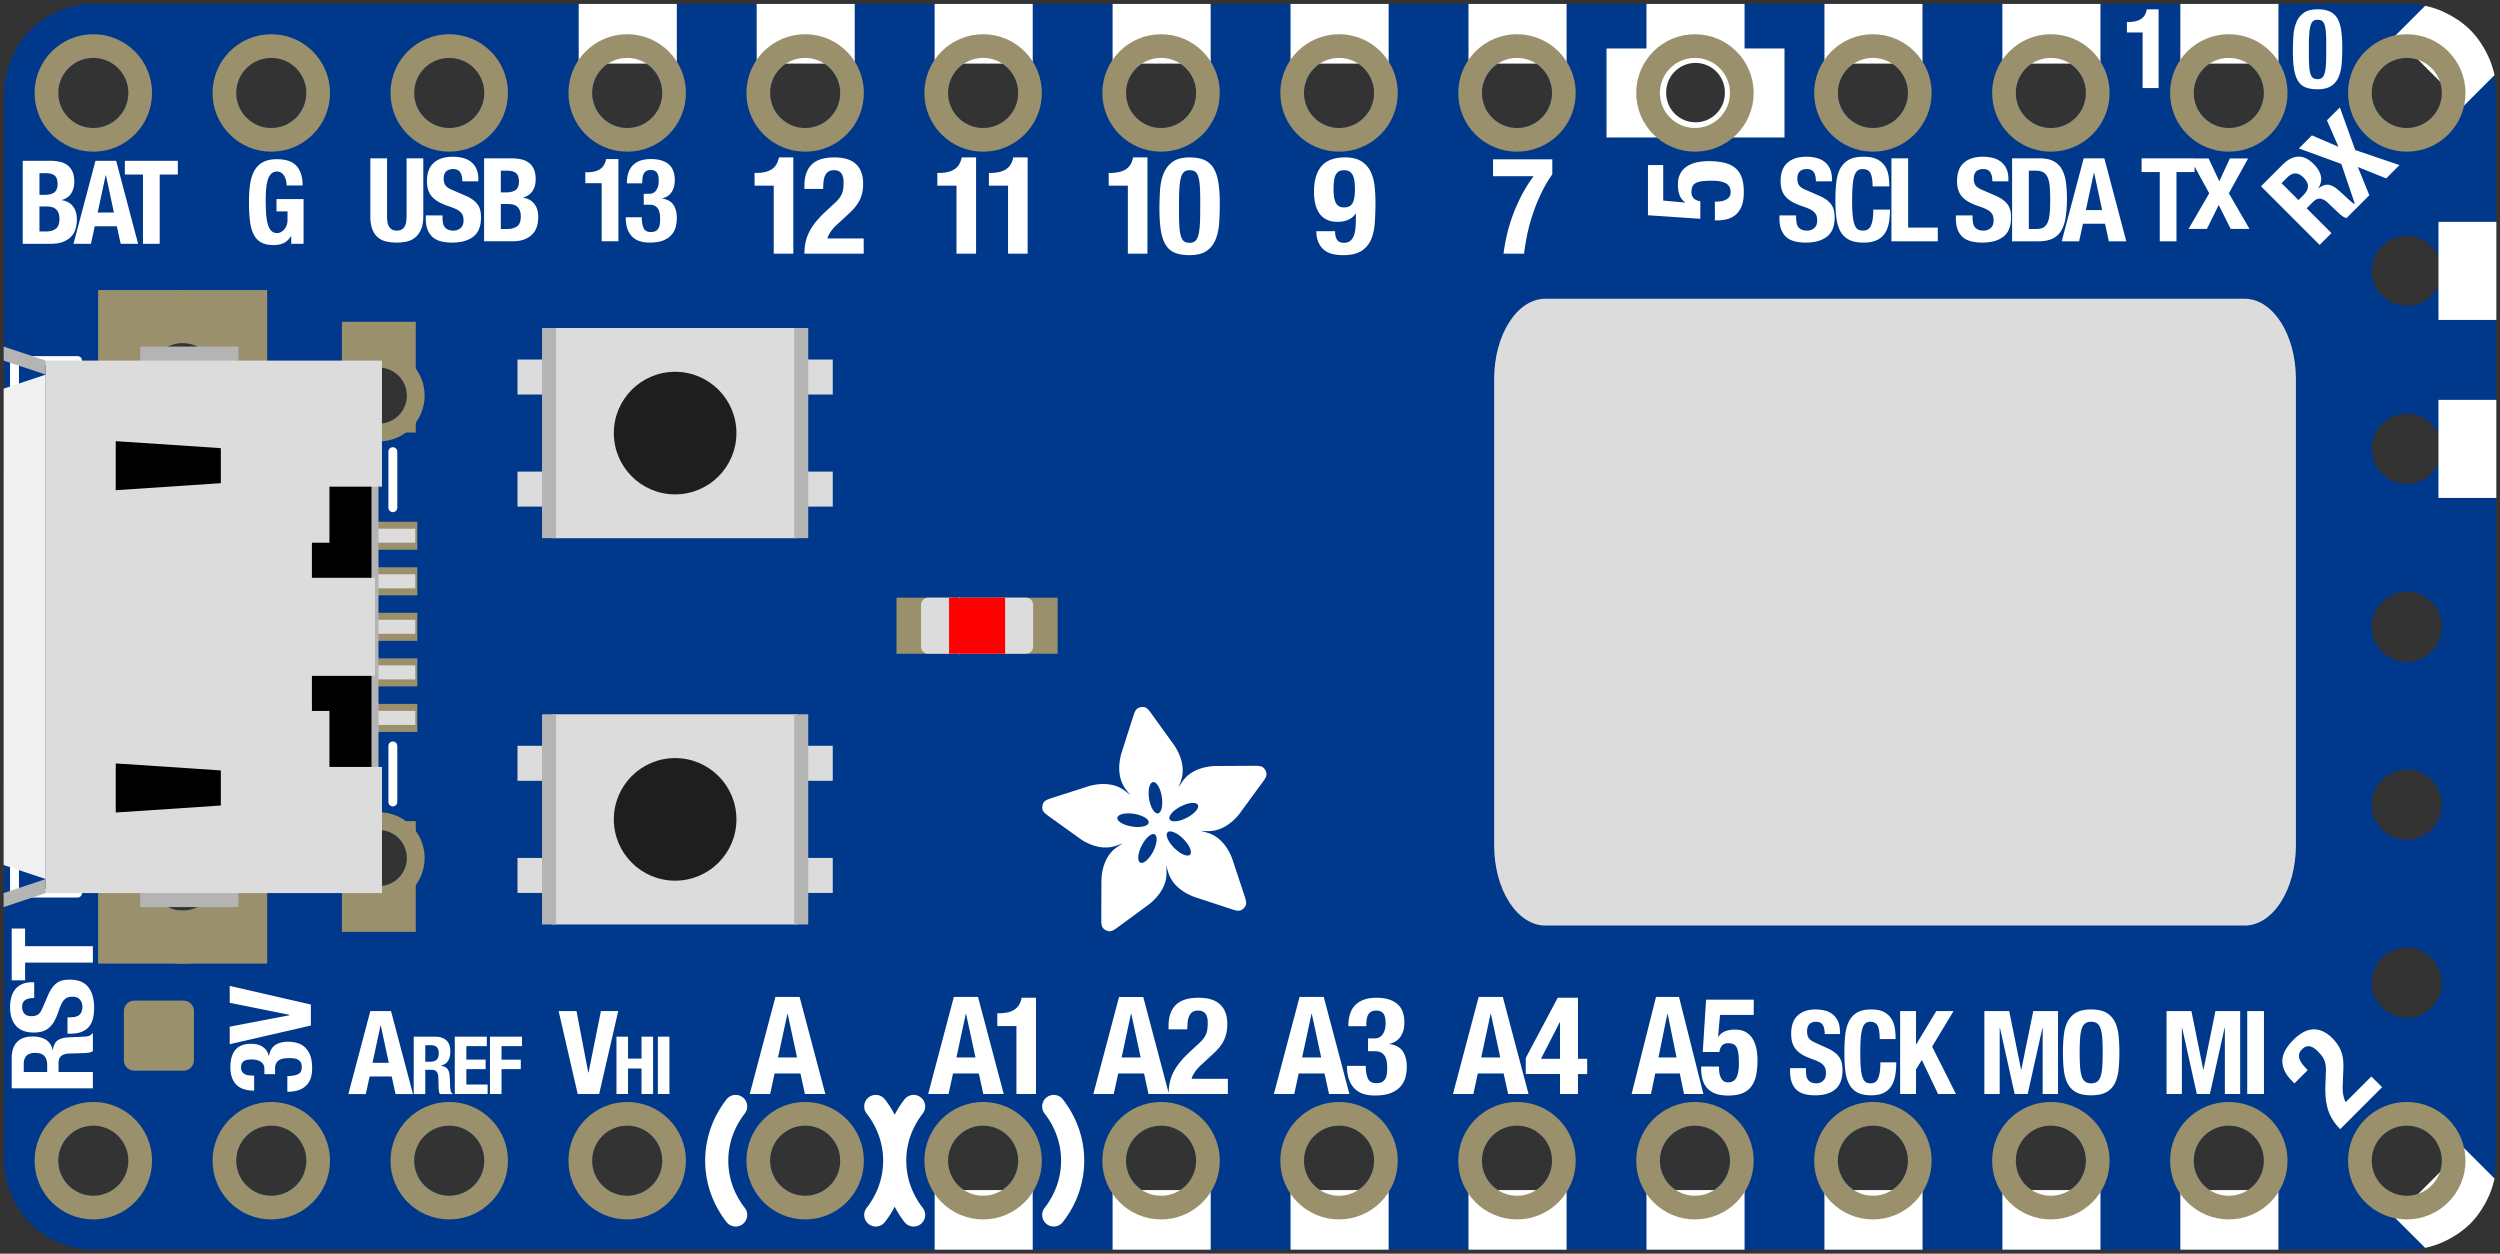 <svg viewBox="0 0 343 172" xmlns="http://www.w3.org/2000/svg" xmlns:serif="http://www.serif.com/" fill-rule="evenodd" clip-rule="evenodd" stroke-linecap="round"><rect x="0" y="0" width="343" height="172" fill="#333333" stroke="none"/><path d="M.596 110.416l4.883-4.883V64.026L.596 59.143v-46.39C.596 6.056 6.107.545 12.804.545h317.407c6.697 0 12.208 5.511 12.208 12.208v146.495c0 6.697-5.511 12.208-12.208 12.208H12.804c-6.697 0-12.208-5.511-12.208-12.208v-48.832m39.363-43.16a3.38 3.38 0 0 0 3.365 3.364 3.38 3.38 0 0 0 3.364-3.364 3.38 3.38 0 0 0-3.364-3.365 3.381 3.381 0 0 0-3.365 3.365zm0 37.489a3.38 3.38 0 0 0 3.365 3.364 3.38 3.38 0 0 0 3.364-3.364 3.38 3.38 0 0 0-3.364-3.364 3.38 3.38 0 0 0-3.365 3.364zm285.446 30.083v.008c0 2.636 2.169 4.806 4.806 4.806s4.806-2.17 4.806-4.806v-.008c0-2.636-2.169-4.806-4.806-4.806s-4.806 2.17-4.806 4.806zm0-24.415v.007c0 2.637 2.169 4.806 4.806 4.806s4.806-2.169 4.806-4.806v-.007c0-2.637-2.169-4.807-4.806-4.807s-4.806 2.17-4.806 4.807zm0-24.416v.007c0 2.637 2.169 4.806 4.806 4.806s4.806-2.169 4.806-4.806v-.007c0-2.637-2.169-4.807-4.806-4.807s-4.806 2.17-4.806 4.807zm0-24.416v.007c0 2.637 2.169 4.806 4.806 4.806s4.806-2.169 4.806-4.806v-.007c0-2.637-2.169-4.807-4.806-4.807s-4.806 2.17-4.806 4.807zm0-24.416v.007c0 2.637 2.169 4.806 4.806 4.806s4.806-2.169 4.806-4.806v-.007c0-2.637-2.169-4.806-4.806-4.806s-4.806 2.169-4.806 4.806zM7.998 12.753c0 2.636 2.169 4.806 4.806 4.806s4.806-2.17 4.806-4.806c0-2.637-2.169-4.807-4.806-4.807s-4.806 2.17-4.806 4.807zm24.415 0c0 2.636 2.17 4.806 4.807 4.806 2.636 0 4.806-2.17 4.806-4.806 0-2.637-2.17-4.807-4.806-4.807-2.637 0-4.807 2.17-4.807 4.807zm24.416 0c0 2.636 2.17 4.806 4.807 4.806 2.636 0 4.806-2.17 4.806-4.806 0-2.637-2.17-4.807-4.806-4.807-2.637 0-4.807 2.17-4.807 4.807zm24.416-.002v.004c0 2.636 2.17 4.806 4.806 4.806 2.637 0 4.807-2.17 4.807-4.806v-.004c0-2.637-2.17-4.807-4.807-4.807-2.636 0-4.806 2.17-4.806 4.807zm24.416-.002v.007c0 2.637 2.17 4.807 4.806 4.807 2.637 0 4.807-2.17 4.807-4.807v-.007c0-2.637-2.17-4.806-4.807-4.806-2.636 0-4.806 2.169-4.806 4.806zm24.416 0v.007c0 2.637 2.17 4.807 4.806 4.807 2.637 0 4.807-2.17 4.807-4.807v-.007c0-2.637-2.17-4.806-4.807-4.806-2.636 0-4.806 2.169-4.806 4.806zm24.416.004c0 2.636 2.169 4.806 4.806 4.806s4.806-2.17 4.806-4.806c0-2.637-2.169-4.807-4.806-4.807s-4.806 2.17-4.806 4.807zm24.416 0c0 2.636 2.169 4.806 4.806 4.806s4.806-2.17 4.806-4.806c0-2.637-2.169-4.807-4.806-4.807s-4.806 2.17-4.806 4.807zm24.416-.004v.007c0 2.637 2.169 4.807 4.806 4.807s4.806-2.17 4.806-4.807v-.007c0-2.637-2.169-4.806-4.806-4.806s-4.806 2.169-4.806 4.806zm24.416 0v.007c0 2.637 2.169 4.807 4.806 4.807 2.636 0 4.806-2.17 4.806-4.807v-.007c0-2.637-2.17-4.806-4.806-4.806-2.637 0-4.806 2.169-4.806 4.806zm24.416.004c0 2.636 2.17 4.806 4.806 4.806 2.637 0 4.807-2.17 4.807-4.806 0-2.637-2.17-4.807-4.807-4.807-2.636 0-4.806 2.17-4.806 4.807zm24.416-.004v.007c0 2.637 2.17 4.807 4.806 4.807 2.637 0 4.807-2.17 4.807-4.807v-.007c0-2.637-2.17-4.806-4.807-4.806-2.636 0-4.806 2.169-4.806 4.806zm24.416 0v.007c0 2.637 2.17 4.807 4.806 4.807 2.637 0 4.806-2.17 4.806-4.807v-.007c0-2.637-2.169-4.806-4.806-4.806-2.636 0-4.806 2.169-4.806 4.806zm24.416 0v.007c0 2.637 2.169 4.807 4.806 4.807s4.806-2.17 4.806-4.807v-.007c0-2.637-2.169-4.806-4.806-4.806s-4.806 2.169-4.806 4.806zm0 146.495v.008c0 2.636 2.169 4.806 4.806 4.806s4.806-2.17 4.806-4.806v-.008c0-2.636-2.169-4.806-4.806-4.806s-4.806 2.17-4.806 4.806zm-24.416 0v.008c0 2.636 2.17 4.806 4.806 4.806 2.637 0 4.806-2.17 4.806-4.806v-.008c0-2.636-2.169-4.806-4.806-4.806-2.636 0-4.806 2.17-4.806 4.806zm-24.416 0v.008c0 2.636 2.17 4.806 4.806 4.806 2.637 0 4.807-2.17 4.807-4.806v-.008c0-2.636-2.17-4.806-4.807-4.806-2.636 0-4.806 2.17-4.806 4.806zm-24.416.004c0 2.637 2.17 4.806 4.806 4.806 2.637 0 4.807-2.169 4.807-4.806s-2.17-4.806-4.807-4.806c-2.636 0-4.806 2.169-4.806 4.806zm-24.416-.004v.008c0 2.636 2.169 4.806 4.806 4.806 2.636 0 4.806-2.17 4.806-4.806v-.008c0-2.636-2.17-4.806-4.806-4.806-2.637 0-4.806 2.17-4.806 4.806zm-24.416 0v.008c0 2.636 2.169 4.806 4.806 4.806s4.806-2.17 4.806-4.806v-.008c0-2.636-2.169-4.806-4.806-4.806s-4.806 2.17-4.806 4.806zm-24.416.004c0 2.637 2.169 4.806 4.806 4.806s4.806-2.169 4.806-4.806-2.169-4.806-4.806-4.806-4.806 2.169-4.806 4.806zm-24.416 0c0 2.637 2.169 4.806 4.806 4.806s4.806-2.169 4.806-4.806-2.169-4.806-4.806-4.806-4.806 2.169-4.806 4.806zm-24.416-.004v.008c0 2.636 2.17 4.806 4.806 4.806 2.637 0 4.807-2.17 4.807-4.806v-.008c0-2.636-2.17-4.806-4.807-4.806-2.636 0-4.806 2.17-4.806 4.806zm-24.416 0v.008c0 2.636 2.17 4.806 4.806 4.806 2.637 0 4.807-2.17 4.807-4.806v-.008c0-2.636-2.17-4.806-4.807-4.806-2.636 0-4.806 2.17-4.806 4.806zm-24.416.002v.004c0 2.637 2.17 4.806 4.806 4.806 2.637 0 4.807-2.169 4.807-4.806v-.004c0-2.637-2.17-4.806-4.807-4.806-2.636 0-4.806 2.169-4.806 4.806zm-24.416.002c0 2.637 2.17 4.806 4.807 4.806 2.636 0 4.806-2.169 4.806-4.806s-2.17-4.806-4.806-4.806c-2.637 0-4.807 2.169-4.807 4.806zm-24.416 0c0 2.637 2.17 4.806 4.807 4.806 2.636 0 4.806-2.169 4.806-4.806s-2.17-4.806-4.806-4.806c-2.637 0-4.807 2.169-4.807 4.806zm-24.415 0c0 2.637 2.169 4.806 4.806 4.806s4.806-2.169 4.806-4.806-2.169-4.806-4.806-4.806-4.806 2.169-4.806 4.806zM48.13 54.278v.002a3.864 3.864 0 0 0 3.845 3.845 3.864 3.864 0 0 0 3.845-3.845v-.002a3.864 3.864 0 0 0-3.845-3.845 3.864 3.864 0 0 0-3.845 3.845zm0 63.443v.002a3.864 3.864 0 0 0 3.845 3.845 3.864 3.864 0 0 0 3.845-3.845v-.002a3.863 3.863 0 0 0-3.845-3.845 3.863 3.863 0 0 0-3.845 3.845zM20.734 51.394v.003c0 2.373 1.953 4.325 4.326 4.325 2.373 0 4.326-1.952 4.326-4.325v-.003c0-2.373-1.953-4.326-4.326-4.326-2.373 0-4.326 1.953-4.326 4.326zm0 69.21v.003c0 2.373 1.953 4.326 4.326 4.326 2.373 0 4.326-1.953 4.326-4.326v-.003c0-2.373-1.953-4.326-4.326-4.326-2.373 0-4.326 1.953-4.326 4.326z" fill="#00388b" fill-rule="nonzero"/><path d="M135.396 85.848l-3.052 2.441v-4.883l3.052 2.442M132.59 83.6v4.493V83.6" fill="none" stroke="#fff" stroke-width="1.458"/><path fill="#fff" d="M136.619 82.184v7.325h-1.221v-7.325z"/><g fill="none" stroke="#fff" stroke-width=".36"><path d="M53.898 61.968v7.69M53.898 102.342v7.691M10.641 49.471h-8.65M1.99 49.471v73.058M1.99 122.53h8.651" stroke-width="1.221"/></g><path d="M232.626 16.78a4.026 4.026 0 0 1-4.025-4.028 4.026 4.026 0 1 1 8.05 0c0 2.225-1.8 4.029-4.025 4.029m12.208-10.133h-5.48V.544h-13.456v6.104h-5.484v12.208h24.42V6.648zM252.464 31.673c.271.52.661.92 1.173 1.197.509.275 1.194.414 2.055.414.756 0 1.367-.119 1.841-.353a2.628 2.628 0 0 0 1.1-.973c.26-.414.437-.895.535-1.448.095-.553.142-1.14.142-1.753h-2.295c0 .614-.038 1.112-.109 1.489-.078.376-.176.668-.305.878a.957.957 0 0 1-.454.414 1.555 1.555 0 0 1-.567.101 1.31 1.31 0 0 1-.644-.149c-.187-.102-.34-.298-.461-.59-.122-.292-.214-.705-.272-1.234-.06-.533-.091-1.228-.091-2.09 0-.806.024-1.488.068-2.047.044-.56.115-1.011.22-1.354.109-.345.254-.596.438-.752.19-.153.423-.228.712-.228.519 0 .878.187 1.078.567.193.373.292.98.292 1.807h2.295c0-.413-.03-.858-.088-1.332a3.624 3.624 0 0 0-.437-1.323c-.234-.41-.59-.746-1.062-1.01-.47-.265-1.119-.4-1.936-.4-.861 0-1.546.145-2.055.437a2.949 2.949 0 0 0-1.173 1.22c-.268.523-.444 1.147-.522 1.872-.085.73-.123 1.523-.123 2.384 0 .872.038 1.669.123 2.391.078.722.254 1.343.522 1.865M177.063 8.724h13.459V.544h-13.46v8.18zM250.314 8.724h13.452V.544h-13.452v8.18zM247.757 33.283c1.244 0 2.214-.275 2.91-.821.695-.546 1.044-1.42 1.044-2.621 0-.353-.034-.672-.095-.957a2.286 2.286 0 0 0-.342-.79 3.011 3.011 0 0 0-.662-.671 5.416 5.416 0 0 0-1.071-.594l-1.767-.766c-.488-.2-.807-.424-.956-.661-.15-.241-.224-.533-.224-.885 0-.17.02-.336.057-.495.038-.16.106-.299.204-.421.105-.122.24-.22.407-.295.17-.075.386-.112.64-.112.445 0 .767.146.954.438.193.291.288.708.288 1.25h2.2v-.318c0-.542-.087-1.007-.264-1.394a2.517 2.517 0 0 0-.732-.956 2.94 2.94 0 0 0-1.113-.542 5.609 5.609 0 0 0-1.41-.167c-1.099 0-1.96.275-2.584.828-.628.553-.943 1.394-.943 2.52 0 .464.061.878.176 1.234.116.356.302.668.55.94.25.27.56.508.936.708.37.203.81.39 1.319.56.386.125.705.254.966.372.261.122.468.258.628.407.159.15.274.319.346.502.067.187.101.407.101.661 0 .479-.142.835-.42 1.062-.285.227-.6.342-.95.342-.298 0-.546-.044-.742-.129a1.186 1.186 0 0 1-.472-.349 1.309 1.309 0 0 1-.237-.55 3.703 3.703 0 0 1-.065-.725v-.336h-2.292v.465c0 1.051.278 1.858.838 2.421.556.563 1.482.845 2.777.845M152.114 23.723v1.754h2.628v9.325h2.686V21.597h-1.977c-.135.746-.461 1.285-.976 1.625-.52.335-1.225.501-2.12.501h-.24zM214.938.544h-13.46v8.18h13.46V.543zM166.104.544h-13.456v8.18h13.456V.543zM265.862 31.226h-4.063v-9.499h-2.295v11.381h6.358v-1.882zM238.031 29.549c.367-.275.662-.668.889-1.184.22-.515.332-1.19.332-2.024 0-.845-.108-1.54-.325-2.09-.22-.545-.543-.98-.967-1.295-.43-.318-.946-.539-1.543-.66a9.724 9.724 0 0 0-1.994-.187c-.525 0-1.034.047-1.54.149a4.104 4.104 0 0 0-1.35.512c-.4.24-.721.573-.959.987-.244.42-.366.942-.366 1.577 0 .573.078 1.058.234 1.454.156.4.407.723.753.97v.037l-3.001-.278v-4.87H226.1v6.885l7.183.485v-2.408c-.373-.047-.668-.176-.885-.383-.217-.204-.33-.499-.33-.885 0-.299.048-.546.133-.746.088-.2.24-.356.448-.475.213-.119.501-.204.858-.251.359-.05.813-.075 1.363-.075.854 0 1.502.12 1.93.363.43.241.64.645.64 1.204 0 .285-.068.516-.21.688a1.4 1.4 0 0 1-.543.4 2.38 2.38 0 0 1-.698.18c-.251.024-.485.038-.709.038v2.573h.353a5.81 5.81 0 0 0 1.204-.139c.427-.095.83-.278 1.193-.552M162.06 32.518c-.113-.306-.19-.72-.235-1.252a25.53 25.53 0 0 1-.064-2.041V27.79c0-.847.02-1.556.064-2.126.044-.573.119-1.03.224-1.37.105-.342.25-.586.437-.729.19-.142.431-.214.73-.214.284 0 .522.055.708.167.187.112.336.322.448.627.112.305.19.719.234 1.248.044.529.064 1.21.064 2.041v1.438c0 .845-.02 1.553-.064 2.126s-.119 1.028-.224 1.37c-.109.343-.254.584-.437.726-.19.146-.431.217-.73.217-.284 0-.522-.058-.708-.166-.187-.115-.336-.322-.448-.627m3.459 1.93c.556-.374.966-.886 1.241-1.537.275-.655.441-1.404.505-2.248.061-.845.092-1.73.092-2.649 0-1.17-.064-2.16-.197-2.977-.129-.81-.352-1.475-.671-1.984a2.796 2.796 0 0 0-1.268-1.112c-.53-.227-1.197-.343-2.005-.343-.983 0-1.75.194-2.302.587a3.55 3.55 0 0 0-1.241 1.567c-.275.65-.441 1.404-.506 2.248a36.745 36.745 0 0 0-.091 2.648c0 1.17.064 2.16.197 2.974.128.814.352 1.475.671 1.988.315.508.743.871 1.275 1.081.536.21 1.2.316 1.997.316.98 0 1.75-.187 2.303-.56M207.523 29.618c-.329.909-.594 1.8-.79 2.676-.2.875-.35 1.712-.448 2.51h2.815c.112-.933.274-1.883.481-2.846.214-.963.482-1.913.807-2.845.32-.933.699-1.838 1.126-2.723.43-.882.916-1.71 1.462-2.479v-2.052h-8.129v2.313h5.558a20.31 20.31 0 0 0-1.682 2.703 25.17 25.17 0 0 0-1.2 2.743M296.161 12.081V1.277h-1.617c-.112.61-.376 1.055-.8 1.33-.42.274-1 .41-1.733.41h-.197v1.435h2.153v7.63h2.194zM302.784 31.411l1.625-3.279 1.644 3.28h2.584l-2.838-4.89 2.645-4.785h-2.503l-1.451 3.13-1.468-3.13h-1.926v-.01h-7.268v1.882h2.49v9.498h2.295v-9.498h2.483v-.763l2.01 3.675-2.838 4.89h2.516zM153.886 145.083l1.285-5.988h.041l1.285 5.988h-2.61zm14.575 2.927h-4.981c.064-.248.206-.543.43-.885.224-.343.533-.695.933-1.055l1.492-1.38c.373-.336.692-.661.95-.977.26-.318.474-.647.634-.98.162-.335.281-.688.356-1.054.074-.366.112-.763.112-1.187 0-1.153-.326-2.042-.97-2.665-.648-.621-1.642-.933-2.984-.933-1.418 0-2.456.332-3.117.99-.658.658-.987 1.604-.987 2.835v.502h2.574c0-.346.017-.678.044-.99.034-.305.102-.583.207-.817.105-.238.254-.424.448-.56.193-.139.458-.203.793-.203.868 0 1.306.546 1.306 1.637 0 .34-.017.635-.048.9-.03.26-.098.501-.196.721a3.038 3.038 0 0 1-.417.675c-.184.224-.421.465-.72.73l-1.081 1.003c-.485.448-.912.892-1.279 1.336-.366.441-.671.892-.915 1.35a6.15 6.15 0 0 0-.54 1.455 7.41 7.41 0 0 0-.162 1.512l-3.49-13.185h-3.32l-3.526 13.314h2.797l.614-2.818h3.544l.617 2.818h10.882v-2.089zM211.42 145.269l2.574-5.015h.038v5.015h-2.611zm5.074 4.832v-2.743h1.268v-2.089h-1.268v-8.376h-2.778l-4.384 8.264v2.2h4.7v2.744h2.462zM338.069 157.514l-9.516 9.518 4.185 4.178c.034-.007.071-.024.112-.03a12.548 12.548 0 0 0 1.953-.604c.207-.085.404-.18.604-.275.471-.217.919-.46 1.356-.735.18-.112.366-.224.536-.346a12.284 12.284 0 0 0 1.624-1.336c.495-.499.933-1.048 1.336-1.625.126-.173.234-.352.346-.536.272-.434.52-.888.736-1.356.092-.2.19-.4.271-.604.251-.63.465-1.281.61-1.956.008-.041.021-.075.028-.112l-4.181-4.181zM142.141 150.1v-13.208h-1.977c-.139.75-.464 1.289-.98 1.625-.515.339-1.22.501-2.116.501h-.24v1.757h2.627v9.326h2.686zM316.023 26.777l-.675.675-2.32-2.32.767-.766c.75-.753 1.496-.756 2.242-.01.437.434.637.85.614 1.244-.024.393-.238.787-.628 1.177m13.188-4.127l-6.073-2.062-2.106-5.85-1.774 1.77 1.577 3.629-3.639-1.563-1.793 1.79 5.826 2.126 1.858 5.47c-.068-.03-.126.004-.2-.047a15.114 15.114 0 0 1-1.048-.912c-.227-.21-.427-.4-.617-.57-.18-.166-.356-.319-.523-.454-.495-.407-.932-.618-1.325-.635-.394-.013-.821.153-1.286.499l-.02-.024c.356-.556.478-1.112.353-1.675-.126-.556-.458-1.109-1-1.648-.696-.699-1.405-1.031-2.124-1-.718.037-1.414.39-2.088 1.064l-3.002 3.001 8.048 8.047 1.624-1.624-3.405-3.405.868-.868c.34-.339.668-.485.994-.447.319.037.648.203.98.505l1.587 1.499c.166.15.332.288.505.41.166.126.35.204.543.234l1.346-1.343.417-.417 1.36-1.363-1.58-3.876 3.893 1.567 1.824-1.828zM5.414 31.758v-3.429h.99c.255 0 .489.027.702.082.21.05.394.145.55.278.152.132.274.308.366.525.088.217.135.492.135.821 0 .661-.173 1.112-.512 1.356-.339.245-.786.367-1.34.367h-.891zm0-8h.83c.574 0 .994.109 1.259.332.264.224.397.607.397 1.15 0 .54-.146.926-.438 1.153-.291.23-.756.346-1.394.346h-.654v-2.98zm3.259 9.417c.45-.18.82-.424 1.102-.726.281-.301.478-.654.597-1.058a4.65 4.65 0 0 0 .176-1.275c0-.766-.19-1.376-.56-1.834-.372-.458-.874-.726-1.515-.814v-.03c.576-.16 1.007-.458 1.292-.903.288-.437.43-.966.43-1.583 0-.543-.078-1-.237-1.37a2.197 2.197 0 0 0-.671-.892 2.616 2.616 0 0 0-1.028-.478 5.402 5.402 0 0 0-1.299-.146H3.118v11.38h3.873c.671 0 1.23-.088 1.682-.27M287.28 23.704h.034l1.099 5.117h-2.232l1.1-5.117zm-1.495 6.996h3.025l.525 2.407h2.394l-3.014-11.38h-2.835l-3.015 11.38h2.39l.53-2.407zM312.602.544h-13.46v8.18h13.46V.543zM334.557 68.314h7.939V54.858h-7.939zM316.78 6.344c0-.692.02-1.272.054-1.74.034-.468.098-.84.183-1.122.088-.278.207-.478.36-.597.152-.115.349-.173.596-.173.23 0 .427.044.577.136.152.095.278.264.366.512.091.25.156.59.193 1.024.034.43.05.987.05 1.672v1.173c0 .692-.016 1.272-.05 1.74-.037.468-.098.84-.183 1.119-.088.281-.21.481-.363.597a.953.953 0 0 1-.59.176c-.237 0-.427-.047-.58-.136-.156-.095-.275-.264-.37-.512-.091-.25-.155-.59-.19-1.024-.033-.434-.054-.99-.054-1.672V6.344zm-.441 5.646c.437.173.98.258 1.634.258.8 0 1.428-.153 1.882-.458a2.727 2.727 0 0 0 1.014-1.258c.224-.532.36-1.146.414-1.838.05-.692.078-1.414.078-2.167 0-.956-.054-1.767-.163-2.435-.109-.664-.288-1.207-.55-1.624a2.28 2.28 0 0 0-1.037-.909c-.434-.186-.98-.281-1.638-.281-.807 0-1.434.16-1.885.478a2.94 2.94 0 0 0-1.018 1.285 5.93 5.93 0 0 0-.41 1.838 27.82 27.82 0 0 0-.075 2.167c0 .956.051 1.767.156 2.435.109.664.292 1.207.553 1.624.258.417.604.712 1.045.885M268.348 29.552v.465c0 1.05.278 1.858.837 2.42.556.564 1.486.845 2.778.845 1.248 0 2.217-.271 2.913-.82.695-.546 1.04-1.421 1.04-2.622 0-.352-.03-.671-.094-.956a2.28 2.28 0 0 0-.34-.79 3.02 3.02 0 0 0-.664-.668 5.376 5.376 0 0 0-1.068-.597l-1.77-.766c-.485-.2-.808-.424-.957-.662-.149-.237-.22-.532-.22-.885 0-.17.017-.332.054-.495a1 1 0 0 1 .614-.715 1.59 1.59 0 0 1 .637-.112c.445 0 .767.146.957.437.19.292.288.709.288 1.252h2.197v-.32c0-.542-.084-1.006-.26-1.393a2.525 2.525 0 0 0-.737-.956 2.915 2.915 0 0 0-1.112-.543 5.609 5.609 0 0 0-1.41-.166c-1.096 0-1.957.275-2.585.827-.624.553-.939 1.394-.939 2.52 0 .465.058.878.176 1.234.116.356.299.668.55.94.247.271.56.508.932.708.373.204.81.39 1.323.56.383.129.705.254.963.373.261.122.471.258.63.407.157.15.275.319.343.502.071.186.102.407.102.661 0 .478-.143.834-.42 1.062a1.46 1.46 0 0 1-.95.342c-.299 0-.543-.04-.743-.129-.193-.085-.349-.2-.468-.35a1.27 1.27 0 0 1-.24-.549 3.97 3.97 0 0 1-.062-.725v-.336h-2.295zM274.726 8.724h13.456V.544h-13.456v8.18zM278.355 31.418v-8h.973c.434 0 .787.082 1.045.245.26.166.454.41.59.736.132.322.22.729.264 1.217.037.488.061 1.058.061 1.706 0 .776-.024 1.424-.071 1.943-.048.522-.143.943-.285 1.261-.146.32-.339.546-.583.685-.244.136-.57.207-.973.207h-1.021zm3.221 1.34a2.78 2.78 0 0 0 1.197-1.069c.295-.478.506-1.088.628-1.824.118-.74.183-1.607.183-2.608 0-.837-.048-1.597-.143-2.278-.094-.682-.281-1.262-.549-1.747a2.786 2.786 0 0 0-1.143-1.116c-.488-.257-1.129-.39-1.926-.39h-3.764v11.381h3.622c.763 0 1.397-.119 1.895-.35M204.51 139.096h.04l1.285 5.988h-2.611l1.285-5.988zm-1.754 8.186h3.544l.617 2.818h2.798l-3.527-13.317h-3.317l-3.526 13.317h2.797l.614-2.818zM239.09 149.979c.518-.218.928-.54 1.23-.97.302-.428.512-.94.631-1.536.115-.6.176-1.262.176-1.998 0-.522-.047-1.038-.142-1.54a4.252 4.252 0 0 0-.488-1.352 2.671 2.671 0 0 0-.936-.96c-.4-.24-.899-.363-1.503-.363-.542 0-1.003.078-1.38.234a2.014 2.014 0 0 0-.919.756h-.037l.264-3.004h4.626v-2.09h-6.538l-.458 7.18h2.286c.044-.37.166-.665.36-.885.196-.217.477-.326.843-.326.282 0 .516.044.71.132.19.085.338.234.45.445.112.213.19.498.238.858.047.362.074.817.074 1.363 0 .858-.118 1.502-.35 1.93-.226.43-.61.644-1.142.644-.271 0-.488-.072-.654-.214a1.39 1.39 0 0 1-.38-.543 2.37 2.37 0 0 1-.17-.698 7.433 7.433 0 0 1-.034-.709H233.4v.353c0 .376.047.776.132 1.204.092.43.265.827.526 1.193.261.37.634.665 1.126.885.488.224 1.132.34 1.922.34.8 0 1.465-.112 1.984-.33M228.763 139.096h.038l1.22 5.988h-2.478l1.22-5.988zm-1.665 8.186h3.368l.583 2.818h2.659l-3.347-13.317h-3.158l-3.347 13.317h2.656l.586-2.818zM190.859 149.951c.566-.237 1.01-.546 1.336-.932a3.16 3.16 0 0 0 .65-1.289c.113-.471.167-.932.167-1.38 0-.834-.176-1.526-.529-2.079-.356-.552-.963-.895-1.821-1.034v-.037c.634-.136 1.13-.458 1.485-.96.353-.505.53-1.153.53-1.953 0-1.167-.333-2.025-.998-2.57-.664-.55-1.6-.825-2.807-.825-1.269 0-2.232.322-2.89.963-.661.641-.987 1.618-.987 2.937h2.459c0-.309.017-.597.047-.858.034-.261.095-.488.194-.678.102-.193.244-.343.42-.448.18-.105.414-.16.699-.16.437 0 .76.13.973.39.21.262.315.71.315 1.344 0 .274-.027.536-.08.783a2.264 2.264 0 0 1-.262.661c-.119.194-.275.35-.468.468a1.385 1.385 0 0 1-.719.177h-.878v1.756h.898c.37 0 .668.061.896.183.223.126.396.292.522.506.122.21.21.447.25.719a6.362 6.362 0 0 1 .017 1.668 1.89 1.89 0 0 1-.203.682 1.233 1.233 0 0 1-.447.457c-.194.109-.451.167-.773.167-.587 0-.974-.204-1.167-.607-.193-.404-.295-.99-.305-1.764h-2.577v.058c0 1.282.318 2.268.952 2.964.635.698 1.59 1.044 2.873 1.044.919 0 1.661-.119 2.228-.353M179.94 139.096h.038l1.288 5.988h-2.614l1.288-5.988zm-1.756 8.186h3.543l.618 2.818h2.797l-3.523-13.317h-3.32l-3.523 13.317h2.797l.61-2.818zM262.878 146.72l.8-1.289 2.228 4.67h2.452l-3.27-6.505 2.94-4.876h-2.366l-2.754 4.558h-.03v-4.558h-2.18v11.38h2.18v-3.38zM257.883 147.239c-.071.376-.17.668-.288.878-.123.203-.265.342-.435.414a1.396 1.396 0 0 1-.535.101c-.23 0-.438-.05-.614-.152-.176-.099-.322-.299-.441-.59-.115-.292-.2-.702-.254-1.235a21.159 21.159 0 0 1-.085-2.085c0-.807.02-1.492.061-2.052.04-.556.112-1.007.214-1.353.098-.346.237-.593.413-.75.18-.152.404-.23.675-.23.495 0 .834.19 1.024.566.187.377.278.98.278 1.808h2.18c0-.414-.026-.858-.084-1.33a3.653 3.653 0 0 0-.414-1.322c-.22-.41-.56-.746-1.007-1.014-.45-.264-1.061-.397-1.841-.397-.817 0-1.465.146-1.953.438a2.893 2.893 0 0 0-1.113 1.22c-.257.52-.424 1.143-.502 1.872-.074.73-.112 1.523-.112 2.384 0 .872.038 1.665.112 2.391.078.722.245 1.343.502 1.865.258.519.628.916 1.113 1.194.488.275 1.136.417 1.953.417.715 0 1.299-.122 1.75-.353.45-.234.797-.56 1.044-.973.248-.414.414-.899.509-1.451.088-.553.135-1.136.135-1.75h-2.18c0 .614-.034 1.112-.105 1.489M155.588 111.66c1.186.187 2.082.726 2.007 1.208-.078.481-1.095.719-2.282.532-1.187-.186-2.082-.726-2.008-1.207.075-.482 1.096-.72 2.283-.533m2.6-4.357c.479-.078 1.021.82 1.208 2.007.193 1.184-.048 2.208-.526 2.283-.481.074-1.024-.824-1.214-2.008-.186-1.183.051-2.208.532-2.282m.028 9.509c-.543 1.068-1.336 1.756-1.77 1.536-.435-.22-.346-1.265.2-2.337.546-1.068 1.336-1.756 1.77-1.536.434.22.346 1.265-.2 2.337m1.98-2.622c.343-.342 1.309.065 2.16.912.848.848 1.258 1.815.916 2.157-.346.346-1.313-.064-2.16-.912-.852-.844-1.258-1.81-.916-2.157m1.814-3.554c1.068-.542 2.116-.634 2.337-.203.217.434-.468 1.227-1.536 1.773-1.069.546-2.113.638-2.337.204-.217-.434.468-1.228 1.536-1.774m-9.02 5.443c.346-.108.705-.244 1.075-.393-.34.21-.661.424-.95.637-2.153 1.584-2 4.707-2 4.707l-.02 5.063c0 .865.064 1.248.63 1.533.57.291.919.122 1.618-.39l4.08-3.001s2.614-1.716 2.62-4.388c.004-.36-.01-.746-.04-1.14.095.383.2.753.315 1.095.841 2.537 3.856 3.358 3.856 3.358s4.184 1.376 4.808 1.583c.824.272 1.208.326 1.655-.129.451-.45.4-.834.13-1.654a8257.31 8257.31 0 0 0-1.595-4.809s-.824-3.015-3.364-3.852a15.262 15.262 0 0 0-1.095-.309c.397.027.78.04 1.136.04 2.672-.016 4.388-2.63 4.388-2.63s2.604-3.555 2.991-4.087c.512-.699.678-1.044.39-1.614-.292-.57-.671-.634-1.536-.63l-5.063.026s-3.127-.146-4.707 2.011c-.21.288-.424.61-.63.95.149-.37.28-.733.39-1.072.81-2.55-1.15-4.985-1.15-4.985l-2.96-4.11c-.506-.702-.784-.97-1.415-.868-.627.098-.81.44-1.071 1.265-.204.627-1.54 4.825-1.54 4.825s-1.102 2.924.458 5.094c.21.292.447.593.705.899a14.001 14.001 0 0 0-.898-.706c-2.174-1.556-5.094-.447-5.094-.447s-4.195 1.342-4.822 1.546c-.824.264-1.167.448-1.265 1.078-.098.628.17.906.872 1.411.535.383 4.113 2.954 4.113 2.954s2.438 1.953 4.985 1.14M31.516 140.86v2.405l11.136-2.56v-2.883l-11.136-2.56v2.323l8.237 1.655v.047l-8.237 1.574zM1.605 127.39v7.11h1.838v-2.43h9.299v-2.25H3.443v-2.43H1.605zM13.4 29.16l1.099-5.117h.034l1.098 5.117h-2.23zm2.537-7.094h-2.839l-3.014 11.38h2.394L13 31.042h3.028l.53 2.404h2.39l-3.011-11.38zM132.508 139.096h.037l1.289 5.988h-2.612l1.286-5.988zm-1.754 8.186h3.544l.614 2.818h2.801l-3.527-13.317h-3.32l-3.523 13.317h2.798l.613-2.818zM38.014 23.533c.234 0 .434.061.597.183.166.122.301.278.406.462.109.186.184.393.231.613.048.224.075.441.075.655h2.197c0-1.157-.275-2.048-.827-2.669-.553-.624-1.459-.933-2.71-.933-.736 0-1.346.123-1.834.367a2.847 2.847 0 0 0-1.177 1.092c-.299.481-.509 1.085-.63 1.807-.123.722-.184 1.563-.184 2.52 0 .986.04 1.855.125 2.604.085.75.255 1.38.502 1.889.251.512.597.888 1.038 1.133.44.244 1.01.366 1.713.366.542 0 1.007-.092 1.397-.278.386-.187.715-.502.993-.95h.034v1.051h1.689v-6.134h-3.713V29h1.512v1.163c0 .308-.047.576-.142.804-.095.23-.217.417-.36.566-.142.149-.298.26-.461.336a1.127 1.127 0 0 1-.454.111c-.33 0-.597-.105-.804-.312-.207-.206-.37-.505-.482-.891a7.503 7.503 0 0 1-.23-1.411c-.04-.553-.061-1.17-.061-1.848 0-1.424.122-2.445.363-3.062.247-.614.644-.923 1.197-.923M6.472 147.074H3.257v-1.058c0-1.041.516-1.56 1.547-1.56.603 0 1.03.146 1.285.434.254.292.383.706.383 1.251v.933zm6.27 0h-4.71v-1.2c0-.468.125-.8.373-.997.25-.2.593-.309 1.03-.33l2.137-.064c.217-.01.43-.027.631-.06.203-.031.383-.103.54-.221v-2.428h-.096c-.112.207-.325.339-.637.403-.312.041-.763.072-1.357.092l-.82.034c-.245.01-.468.027-.679.044-.624.064-1.075.224-1.356.485-.282.258-.465.671-.546 1.23h-.03c-.136-.63-.441-1.101-.913-1.403-.474-.302-1.085-.451-1.834-.451-.967 0-1.686.26-2.16.78-.475.519-.71 1.248-.71 2.184v4.147h11.137v-2.245zM17.13 23.947h2.486v9.499h2.296v-9.499h2.485v-1.882H17.13v1.882zM4.662 141.663c.458 0 .862-.058 1.207-.173.35-.112.658-.292.923-.536.264-.244.495-.55.695-.916.197-.36.38-.793.546-1.292.122-.376.244-.688.366-.946.119-.25.251-.458.397-.614.146-.156.309-.264.492-.335.18-.065.396-.102.647-.102.468 0 .814.139 1.038.414.224.278.332.586.332.929 0 .291-.04.532-.122.725a1.168 1.168 0 0 1-.342.462 1.22 1.22 0 0 1-.54.23 3.528 3.528 0 0 1-.708.065h-.33v2.245h.452c1.03 0 1.821-.272 2.37-.818.553-.546.831-1.455.831-2.723 0-1.214-.271-2.167-.807-2.848-.532-.679-1.387-1.021-2.564-1.021-.346 0-.654.03-.936.095-.281.061-.539.173-.773.332-.234.163-.45.38-.654.651a5.23 5.23 0 0 0-.587 1.045l-.746 1.73c-.197.48-.414.79-.648.935-.234.146-.525.22-.868.22-.166 0-.325-.016-.481-.057a.925.925 0 0 1-.414-.2 1.092 1.092 0 0 1-.288-.397 1.533 1.533 0 0 1-.112-.624c0-.437.146-.75.43-.936.285-.186.696-.281 1.225-.281v-2.154H4.38c-.53 0-.987.085-1.363.258-.38.173-.692.41-.936.72-.245.304-.42.667-.53 1.088a5.403 5.403 0 0 0-.166 1.38c0 1.075.272 1.916.81 2.53.543.613 1.364.919 2.466.919M252.79 146.832c0-.352-.031-.668-.089-.956a2.347 2.347 0 0 0-.325-.79 2.972 2.972 0 0 0-.631-.668 5.062 5.062 0 0 0-1.01-.597l-1.686-.766c-.461-.2-.766-.42-.905-.662-.143-.237-.214-.532-.214-.881 0-.173.017-.336.054-.499a.982.982 0 0 1 .197-.42c.095-.122.224-.22.386-.295.16-.075.36-.112.607-.112.424 0 .723.146.906.44.183.292.271.71.271 1.248h2.089v-.318c0-.543-.081-1.007-.248-1.394-.17-.387-.4-.705-.698-.956a2.699 2.699 0 0 0-1.058-.54 5.046 5.046 0 0 0-1.34-.17c-1.04 0-1.858.279-2.451.828-.597.553-.896 1.394-.896 2.52 0 .468.055.878.17 1.238a2.6 2.6 0 0 0 .519.939c.237.268.532.505.888.709.35.2.77.386 1.255.556a9.5 9.5 0 0 1 .916.373c.25.122.447.258.6.407.149.15.258.319.325.505.065.187.099.404.099.658 0 .482-.136.834-.404 1.061-.264.231-.566.343-.902.343-.281 0-.515-.04-.702-.129a1.092 1.092 0 0 1-.447-.346 1.318 1.318 0 0 1-.228-.55 3.997 3.997 0 0 1-.06-.725v-.339H245.6v.465c0 1.05.265 1.861.794 2.424.532.563 1.41.845 2.641.845 1.18 0 2.103-.275 2.764-.824.658-.546.99-1.421.99-2.622M177.061 171.458h13.46v-8.18h-13.46zM201.477 171.458h13.46v-8.18h-13.46zM152.648 171.458h13.46v-8.18h-13.46zM225.896 171.458h13.46v-8.18h-13.46zM128.233 171.458h13.455v-8.18h-13.455zM250.312 171.458h13.46v-8.18h-13.46zM299.14 171.458h13.46v-8.18h-13.46zM274.728 171.458h13.456v-8.18h-13.456zM285.612 147.67c-.112-.337-.187-.774-.224-1.31a28.548 28.548 0 0 1-.058-1.95c0-.766.02-1.414.058-1.946.037-.53.112-.967.224-1.306.108-.342.271-.586.478-.742.207-.153.478-.231.82-.231.34 0 .611.078.821.23.207.157.366.4.478.743.112.34.183.777.224 1.306.037.532.054 1.18.054 1.946 0 .767-.017 1.414-.054 1.95-.04.536-.112.973-.224 1.31-.112.335-.27.58-.478.732-.21.156-.481.23-.82.23-.343 0-.614-.074-.821-.23-.207-.153-.37-.397-.478-.733m3.354 2.19a2.807 2.807 0 0 0 1.173-1.193c.268-.522.444-1.143.522-1.865.082-.726.119-1.52.119-2.39 0-.862-.037-1.656-.119-2.385-.078-.729-.254-1.353-.522-1.871a2.949 2.949 0 0 0-1.173-1.221c-.51-.292-1.194-.438-2.055-.438-.862 0-1.547.146-2.059.438a2.962 2.962 0 0 0-1.17 1.22c-.268.52-.444 1.143-.525 1.872-.082.73-.122 1.523-.122 2.384 0 .872.04 1.665.122 2.391.081.722.257 1.343.525 1.865.272.519.662.916 1.17 1.194.512.278 1.197.417 2.059.417.86 0 1.546-.14 2.055-.417M299.353 141.013h.033l2.022 9.088h1.787l2.02-9.088h.035v9.088h2.102v-11.384h-3.394l-1.638 8.034h-.034l-1.625-8.034h-3.411v11.384h2.103v-9.088zM278.199 150.1l2.024-9.088h.03v9.089h2.107v-11.38h-3.395l-1.641 8.033h-.034l-1.624-8.034h-3.412v11.38h2.103v-9.088h.034l2.024 9.089h1.784zM308.32 150.1h2.296v-11.38h-2.296zM341.341 7.637a11.888 11.888 0 0 0-.736-1.356c-.112-.183-.22-.366-.342-.54a11.811 11.811 0 0 0-1.34-1.62v-.004a12.3 12.3 0 0 0-1.62-1.336c-.174-.122-.36-.23-.54-.342a11.382 11.382 0 0 0-1.356-.736c-.2-.095-.397-.193-.604-.275a12.203 12.203 0 0 0-1.953-.607c-.04-.006-.075-.023-.112-.03l-4.185 4.181 9.516 9.519 4.184-4.185c-.006-.037-.023-.071-.03-.108-.146-.675-.36-1.33-.61-1.957-.079-.207-.18-.403-.272-.604M334.56 43.898h7.94v-13.46h-7.94zM314.799 148.642l1.821-1.82a8.565 8.565 0 0 1-.661-.736 2.525 2.525 0 0 1-.438-.723 1.365 1.365 0 0 1-.081-.712c.04-.234.18-.464.417-.705.614-.614 1.306-.536 2.082.24.238.238.441.455.604.662.16.207.281.424.373.654.088.227.149.485.18.773.027.285.03.624.006 1.021l-.054 1.475c-.027.658-.014 1.275.04 1.848a7.82 7.82 0 0 0 .306 1.604c.156.496.373.964.651 1.411.278.448.62.872 1.034 1.285l5.748-5.754-1.478-1.475-3.52 3.523c-.13-.22-.238-.53-.319-.933-.088-.396-.115-.861-.088-1.4l.081-2.031a9.957 9.957 0 0 0-.02-1.367c-.04-.41-.122-.79-.248-1.14a4.781 4.781 0 0 0-.491-.996 6.175 6.175 0 0 0-.76-.916c-.82-.814-1.675-1.217-2.57-1.204-.9.02-1.821.502-2.774 1.455-1 1-1.5 1.967-1.503 2.903.004.929.438 1.834 1.31 2.702l.352.356zM126.322 150.555a1.585 1.585 0 0 0-2.225.278c-.522.668-.96 1.373-1.343 2.103a14.146 14.146 0 0 0-1.346-2.103 1.585 1.585 0 0 0-2.503 1.947c1.482 1.905 2.262 4.143 2.262 6.466 0 2.33-.78 4.568-2.262 6.474a1.583 1.583 0 0 0 .278 2.225c.289.223.635.335.974.335.471 0 .939-.213 1.25-.613.523-.669.96-1.374 1.347-2.103.383.73.82 1.434 1.343 2.103.312.4.78.613 1.251.613.34 0 .685-.112.974-.335a1.583 1.583 0 0 0 .278-2.225c-1.479-1.906-2.259-4.144-2.259-6.474 0-2.326.78-4.56 2.259-6.466a1.583 1.583 0 0 0-.278-2.225M143.6 167.945c.288.223.634.335.973.335.472 0 .94-.213 1.252-.613 1.916-2.47 2.93-5.379 2.93-8.417 0-3.042-1.014-5.948-2.93-8.417a1.585 1.585 0 0 0-2.503 1.947c1.478 1.905 2.258 4.14 2.258 6.47 0 2.326-.78 4.564-2.258 6.47a1.583 1.583 0 0 0 .278 2.225M128.23 8.724h13.46V.544h-13.46v8.18zM103.816 8.724h13.455V.544h-13.455v8.18zM114.881 30.774l1.493-1.38c.373-.336.691-.662.949-.98.261-.316.475-.645.634-.977.163-.336.282-.688.356-1.055.075-.366.112-.763.112-1.186 0-1.153-.325-2.045-.97-2.666-.647-.62-1.641-.932-2.984-.932-1.417 0-2.455.329-3.116.986-.658.662-.987 1.608-.987 2.835v.506h2.574c0-.35.017-.679.044-.99.034-.31.102-.584.207-.818.105-.237.254-.424.447-.56.194-.138.458-.206.794-.206.871 0 1.305.546 1.305 1.641 0 .336-.017.634-.047.895a2.49 2.49 0 0 1-.197.726 3.117 3.117 0 0 1-.417.675 6.22 6.22 0 0 1-.719.726l-1.082 1.007A14.04 14.04 0 0 0 112 30.353c-.366.441-.671.892-.916 1.353a6.15 6.15 0 0 0-.539 1.455 7.228 7.228 0 0 0-.176 1.642h8.132v-2.09h-4.982c.065-.247.207-.542.43-.884.225-.343.533-.696.933-1.055M133.917 34.803V21.598h-1.977c-.14.746-.465 1.285-.98 1.62-.516.34-1.221.506-2.116.506h-.241v1.753h2.628v9.326h2.686zM185.56 27.883c-.224.387-.604.576-1.14.576-.522 0-.895-.19-1.118-.576-.22-.387-.336-1.024-.336-1.92 0-.372.017-.718.047-1.037.03-.315.095-.593.197-.83a1.22 1.22 0 0 1 .438-.55c.193-.13.447-.194.773-.194.312 0 .563.065.756.194.19.132.339.312.448.542.105.23.176.506.213.828.037.325.058.675.058 1.048 0 .895-.115 1.532-.336 1.919m2.564 4.944c.281-.671.447-1.448.502-2.323.057-.878.088-1.787.088-2.733 0-.807-.048-1.584-.132-2.333-.089-.743-.279-1.4-.57-1.967a3.441 3.441 0 0 0-1.258-1.36c-.55-.342-1.282-.515-2.201-.515-1.492 0-2.58.407-3.256 1.214-.678.807-1.017 1.977-1.017 3.506 0 .597.061 1.146.176 1.652.12.502.306.94.56 1.305.254.367.59.651 1 .858.41.204.91.305 1.492.305.594 0 1.103-.101 1.52-.305.417-.207.739-.478.96-.814h.04v.635c0 .484-.02.936-.058 1.342-.04.41-.115.767-.234 1.065-.118.299-.281.533-.495.699-.21.17-.495.254-.858.254-.447 0-.76-.142-.942-.42-.18-.282-.268-.668-.268-1.167h-2.574c.01.634.119 1.167.325 1.597.204.428.475.77.81 1.024.34.255.727.428 1.167.523.441.091.896.139 1.37.139 1.082 0 1.923-.197 2.527-.587a3.427 3.427 0 0 0 1.326-1.594M103.528 23.723v1.754h2.628v9.325h2.686V21.597h-1.977c-.136.746-.462 1.285-.977 1.625-.519.335-1.224.501-2.12.501h-.24zM140.99 34.803V21.598h-1.976c-.14.746-.465 1.285-.98 1.62-.516.34-1.221.506-2.117.506h-.24v1.753h2.628v9.326h2.686zM84.579 142.232v7.867h1.587v-3.493h1.851v3.493h1.587v-7.867h-1.587v3.008h-1.851v-3.008h-1.587zM76.644 138.718l2.615 11.38h2.946l2.615-11.38h-2.374l-1.692 8.417h-.047l-1.608-8.417h-2.455zM70.944 31.05c-.339.245-.786.367-1.34.367h-.891v-3.425h.987c.254 0 .488.024.702.078.213.054.396.149.55.281.155.133.277.305.365.523.092.22.136.491.136.824 0 .657-.17 1.108-.509 1.353m-2.231-7.634h.827c.573 0 .994.112 1.262.336.264.224.397.604.397 1.146 0 .543-.146.926-.438 1.157-.291.227-.756.342-1.394.342h-.654v-2.98zm4.358 8.692c.281-.299.481-.655.6-1.058.115-.404.173-.828.173-1.275 0-.767-.187-1.377-.556-1.835-.373-.454-.875-.726-1.516-.81v-.034c.576-.156 1.007-.458 1.292-.9.285-.44.43-.969.43-1.583 0-.546-.078-1-.237-1.373a2.22 2.22 0 0 0-.671-.892 2.661 2.661 0 0 0-1.028-.478 5.6 5.6 0 0 0-1.299-.146h-3.842v11.38h3.873c.671 0 1.23-.088 1.682-.27.45-.18.817-.421 1.099-.726M57.774 31.458c.203-.475.302-1.072.302-1.794v-7.939h-2.293v7.939c0 .288-.02.55-.057.79a1.785 1.785 0 0 1-.207.62 1.134 1.134 0 0 1-.407.414c-.17.102-.393.153-.668.153-.268 0-.485-.05-.661-.153a1.078 1.078 0 0 1-.414-.413 1.72 1.72 0 0 1-.21-.62 5.165 5.165 0 0 1-.055-.791v-7.939H50.81v7.939c0 .766.101 1.387.305 1.865.2.478.471.848.81 1.109.34.258.73.434 1.163.515.438.085.889.13 1.357.13.468 0 .919-.048 1.353-.143a2.753 2.753 0 0 0 1.163-.56c.34-.274.61-.65.814-1.122M71.62 143.53v-1.298h-4.398v7.867h1.587v-3.415h2.645v-1.302h-2.645v-1.852h2.81zM51.111 145.812l1.099-5.117h.034l1.098 5.117h-2.23zm-.302-7.094l-3.014 11.384h2.394l.522-2.408h3.028l.53 2.408h2.39l-3.011-11.384h-2.839zM108.03 139.096h.037l1.289 5.988h-2.612l1.286-5.988zm-2.367 11.004l.614-2.818h3.543l.614 2.818h2.801l-3.527-13.317h-3.32l-3.523 13.317h2.798zM66.902 148.798h-2.92v-2.116h2.646v-1.302h-2.645v-1.851h2.81v-1.3h-4.397v7.872h4.506v-1.303zM58.348 143.398h.75c.736 0 1.102.363 1.102 1.092 0 .424-.102.73-.309.909-.203.183-.498.271-.881.271h-.662v-2.272zm0 3.374h.848c.333 0 .566.088.706.265.142.176.217.417.234.725l.044 1.51c.006.155.02.305.044.447.02.143.07.268.152.383h1.72v-.068c-.146-.08-.241-.23-.285-.454a9.63 9.63 0 0 1-.068-.956 78.429 78.429 0 0 0-.02-.58 8.806 8.806 0 0 0-.034-.478c-.044-.441-.16-.76-.343-.96-.183-.197-.475-.325-.871-.387v-.02c.447-.095.78-.312.993-.644.214-.336.319-.767.319-1.296 0-.681-.183-1.193-.55-1.526-.369-.335-.881-.501-1.546-.501h-2.93v7.87h1.587v-3.33zM62.04 33.283c1.244 0 2.21-.275 2.905-.821.699-.546 1.048-1.42 1.048-2.621a4.34 4.34 0 0 0-.098-.957 2.165 2.165 0 0 0-.343-.79 2.872 2.872 0 0 0-.66-.671 5.284 5.284 0 0 0-1.069-.594l-1.77-.766c-.488-.2-.804-.424-.953-.661-.15-.241-.224-.533-.224-.885 0-.17.017-.336.054-.495a1.04 1.04 0 0 1 .207-.421 1.09 1.09 0 0 1 .407-.295 1.59 1.59 0 0 1 .638-.112c.447 0 .766.146.956.438.19.291.288.708.288 1.25h2.201v-.318c0-.542-.088-1.007-.264-1.394a2.551 2.551 0 0 0-.733-.956 2.955 2.955 0 0 0-1.116-.542 5.609 5.609 0 0 0-1.41-.167c-1.096 0-1.957.275-2.584.828-.628.553-.94 1.394-.94 2.52 0 .464.058.878.177 1.234.115.356.298.668.549.94.251.27.56.508.933.708.373.203.81.39 1.322.56.383.125.702.254.963.372.261.122.472.258.63.407.16.15.276.319.343.502.068.187.102.407.102.661 0 .479-.139.835-.42 1.062a1.472 1.472 0 0 1-.95.342c-.295 0-.542-.044-.74-.129a1.162 1.162 0 0 1-.47-.349 1.312 1.312 0 0 1-.241-.55 3.997 3.997 0 0 1-.061-.725v-.336H58.42v.465c0 1.051.278 1.858.838 2.421.556.563 1.485.845 2.78.845M92.72 31.084c.095-.404.143-.797.143-1.18 0-.712-.15-1.302-.455-1.777-.302-.472-.817-.77-1.553-.885v-.03c.543-.12.963-.39 1.268-.821.302-.431.455-.987.455-1.665 0-1-.285-1.733-.851-2.201-.57-.468-1.37-.702-2.401-.702-1.085 0-1.906.274-2.469.82-.566.546-.848 1.384-.848 2.51h2.106c0-.265.014-.509.037-.733.028-.223.085-.417.17-.58a.893.893 0 0 1 .36-.383c.152-.091.352-.135.596-.135.373 0 .648.112.828.335.183.22.271.604.271 1.147 0 .234-.024.457-.071.668a1.798 1.798 0 0 1-.224.566 1.189 1.189 0 0 1-.4.4c-.163.102-.366.15-.61.15h-.75v1.498h.766c.316 0 .573.054.763.16.19.105.34.25.448.43.105.18.176.387.214.614.037.23.057.471.057.726 0 .244-.013.478-.04.702a1.553 1.553 0 0 1-.177.58.986.986 0 0 1-.383.39c-.163.098-.383.145-.661.145-.499 0-.831-.173-.994-.519-.166-.345-.254-.847-.264-1.505h-2.198v.047c0 1.092.268 1.94.81 2.533.543.597 1.36.892 2.456.892.787 0 1.42-.098 1.906-.302.481-.2.861-.468 1.136-.796.278-.33.464-.696.56-1.1M101.903 150.555a1.586 1.586 0 0 0-2.224.278c-1.916 2.472-2.93 5.378-2.93 8.413 0 3.042 1.014 5.948 2.93 8.42a1.581 1.581 0 0 0 2.225.278 1.586 1.586 0 0 0 .28-2.224c-1.481-1.906-2.261-4.144-2.261-6.474 0-2.323.78-4.56 2.262-6.466a1.586 1.586 0 0 0-.282-2.225M92.858.544h-13.46v8.18h13.46V.543zM82.32 23.21c-.44.285-1.044.428-1.807.428h-.207v1.499h2.245v7.969h2.295V21.823h-1.688c-.119.638-.397 1.1-.838 1.387M90.256 150.1h1.587v-7.867h-1.587zM42.825 146.59c0-.77-.098-1.39-.295-1.865-.2-.471-.46-.844-.78-1.115a2.619 2.619 0 0 0-1.078-.543 4.925 4.925 0 0 0-1.156-.142c-.696 0-1.275.149-1.737.444-.464.298-.752.804-.868 1.523h-.03a1.981 1.981 0 0 0-.804-1.242c-.42-.295-.963-.444-1.628-.444-.98 0-1.695.278-2.153.834-.458.557-.688 1.34-.688 2.347 0 1.061.267 1.869.803 2.418.536.553 1.357.827 2.459.827v-2.058c-.261 0-.499-.014-.72-.04a1.6 1.6 0 0 1-.569-.164.905.905 0 0 1-.373-.349 1.165 1.165 0 0 1-.132-.587c0-.362.108-.63.325-.81.22-.176.594-.264 1.126-.264.227 0 .448.023.655.067.207.048.393.119.553.22.162.1.291.228.39.39.098.163.149.36.149.601v.732h1.465v-.746c0-.315.054-.563.156-.752.105-.187.244-.333.42-.434.18-.106.38-.177.604-.21.224-.038.458-.055.708-.055.238 0 .468.01.685.037.22.027.407.082.57.173a.988.988 0 0 1 .383.373c.092.163.14.377.14.648 0 .488-.17.814-.506.973-.339.163-.83.251-1.475.261v2.15h.048c1.071 0 1.895-.264 2.478-.793.584-.533.875-1.333.875-2.405" fill="#fff" fill-rule="nonzero"/><circle cx="12.804" cy="12.753" r="6.432" fill="none" stroke="#9a916c" stroke-width="3.25" stroke-linecap="butt"/><circle cx="37.22" cy="12.753" r="6.432" fill="none" stroke="#9a916c" stroke-width="3.25" stroke-linecap="butt"/><circle cx="61.635" cy="12.753" r="6.432" fill="none" stroke="#9a916c" stroke-width="3.25" stroke-linecap="butt"/><circle cx="86.051" cy="12.753" r="6.432" fill="none" stroke="#9a916c" stroke-width="3.25" stroke-linecap="butt"/><circle cx="110.467" cy="12.753" r="6.432" fill="none" stroke="#9a916c" stroke-width="3.25" stroke-linecap="butt"/><circle cx="134.883" cy="12.753" r="6.432" fill="none" stroke="#9a916c" stroke-width="3.25" stroke-linecap="butt"/><circle cx="159.299" cy="12.753" r="6.432" fill="none" stroke="#9a916c" stroke-width="3.25" stroke-linecap="butt"/><circle cx="183.715" cy="12.753" r="6.432" fill="none" stroke="#9a916c" stroke-width="3.25" stroke-linecap="butt"/><circle cx="208.131" cy="12.753" r="6.432" fill="none" stroke="#9a916c" stroke-width="3.25" stroke-linecap="butt"/><circle cx="232.547" cy="12.753" r="6.432" fill="none" stroke="#9a916c" stroke-width="3.25" stroke-linecap="butt"/><circle cx="256.962" cy="12.753" r="6.432" fill="none" stroke="#9a916c" stroke-width="3.25" stroke-linecap="butt"/><circle cx="281.378" cy="12.753" r="6.432" fill="none" stroke="#9a916c" stroke-width="3.25" stroke-linecap="butt"/><circle cx="305.794" cy="12.753" r="6.432" fill="none" stroke="#9a916c" stroke-width="3.25" stroke-linecap="butt"/><circle cx="330.21" cy="12.753" r="6.432" fill="none" stroke="#9a916c" stroke-width="3.25" stroke-linecap="butt"/><circle cx="330.21" cy="159.248" r="6.432" fill="none" stroke="#9a916c" stroke-width="3.25" stroke-linecap="butt"/><circle cx="305.794" cy="159.248" r="6.432" fill="none" stroke="#9a916c" stroke-width="3.25" stroke-linecap="butt"/><circle cx="281.378" cy="159.248" r="6.432" fill="none" stroke="#9a916c" stroke-width="3.25" stroke-linecap="butt"/><circle cx="256.962" cy="159.248" r="6.432" fill="none" stroke="#9a916c" stroke-width="3.25" stroke-linecap="butt"/><circle cx="232.547" cy="159.248" r="6.432" fill="none" stroke="#9a916c" stroke-width="3.25" stroke-linecap="butt"/><circle cx="208.131" cy="159.248" r="6.432" fill="none" stroke="#9a916c" stroke-width="3.25" stroke-linecap="butt"/><circle cx="183.715" cy="159.248" r="6.432" fill="none" stroke="#9a916c" stroke-width="3.25" stroke-linecap="butt"/><circle cx="159.299" cy="159.248" r="6.432" fill="none" stroke="#9a916c" stroke-width="3.25" stroke-linecap="butt"/><circle cx="134.883" cy="159.248" r="6.432" fill="none" stroke="#9a916c" stroke-width="3.25" stroke-linecap="butt"/><circle cx="110.467" cy="159.248" r="6.432" fill="none" stroke="#9a916c" stroke-width="3.25" stroke-linecap="butt"/><circle cx="86.051" cy="159.248" r="6.432" fill="none" stroke="#9a916c" stroke-width="3.25" stroke-linecap="butt"/><circle cx="61.635" cy="159.248" r="6.432" fill="none" stroke="#9a916c" stroke-width="3.25" stroke-linecap="butt"/><circle cx="37.22" cy="159.248" r="6.432" fill="none" stroke="#9a916c" stroke-width="3.25" stroke-linecap="butt"/><circle cx="12.804" cy="159.248" r="6.432" fill="none" stroke="#9a916c" stroke-width="3.25" stroke-linecap="butt"/><g><path fill="#9a916c" d="M130.689 82v7.69h-7.691V82z"/></g><g><path fill="#9a916c" d="M145.108 82v7.69h-7.691V82z"/></g><g><path d="M25.191 146.897c.784 0 1.418-.634 1.418-1.418V138.7c0-.78-.634-1.417-1.418-1.417h-6.775c-.784 0-1.418.637-1.418 1.417v6.78c0 .783.634 1.417 1.418 1.417h6.775z" fill="#9a916c"/></g><path fill="#9a916c" d="M14.486 73.985h19.225v9.613H14.486zM14.486 88.404h19.225v9.613H14.486z"/><g><path fill="#9a916c" d="M57.26 84.079v3.845H44.283V84.08z"/></g><g><path fill="#9a916c" d="M57.262 77.83v3.846H44.285v-3.845z"/></g><g><path fill="#9a916c" d="M57.26 96.575v3.846H44.283v-3.846z"/></g><g><path fill="#9a916c" d="M57.262 90.327v3.846H44.284v-3.846z"/></g><circle cx="51.975" cy="54.279" r="5.066" fill="none" stroke="#9a916c" stroke-width="2.44" stroke-linecap="butt"/><path d="M46.909 44.147h10.132v15.198H46.909V44.147m0 10.132c0 2.779 2.287 5.066 5.066 5.066s5.066-2.287 5.066-5.066-2.287-5.066-5.066-5.066-5.066 2.287-5.066 5.066z" fill="#9a916c" fill-rule="nonzero"/><circle cx="51.975" cy="117.722" r="5.066" fill="none" stroke="#9a916c" stroke-width="2.44" stroke-linecap="butt"/><path d="M46.909 112.656h10.132v15.198H46.909v-15.198m0 5.066c0 2.779 2.287 5.065 5.066 5.065s5.066-2.286 5.066-5.065c0-2.779-2.287-5.066-5.066-5.066s-5.066 2.287-5.066 5.066z" fill="#9a916c" fill-rule="nonzero"/><circle cx="25.06" cy="51.395" r="7.962" fill="none" stroke="#9a916c" stroke-width="7.27" stroke-linecap="butt"/><path fill="none" stroke="#9a916c" stroke-width="7.27" stroke-linecap="butt" d="M17.098 43.433h15.923v15.923H17.098z"/><circle cx="25.06" cy="120.605" r="7.962" fill="none" stroke="#9a916c" stroke-width="7.27" stroke-linecap="butt"/><path fill="none" stroke="#9a916c" stroke-width="7.27" stroke-linecap="butt" d="M17.098 112.644h15.923v15.923H17.098z"/><g><path fill="#9a916c" d="M57.26 71.583v3.845H44.284v-3.845z"/></g><g><path d="M140.761 89.692H127.35a.984.984 0 0 1-.984-.983v-5.724c0-.543.441-.984.984-.984h13.412c.542 0 .983.441.983.984v5.721a.984.984 0 0 1-.983.986z" fill="#dcdcdc" fill-rule="nonzero"/></g><g serif:id="path5922"><path d="M307.969 126.986h-95.933c-3.884 0-7.039-4.92-7.039-10.991V51.989c0-6.071 3.155-11.003 7.039-11.003h95.933c3.877 0 7.031 4.932 7.031 11.003v63.972c0 6.105-3.154 11.025-7.031 11.025z" fill="#dcdcdc" fill-rule="nonzero"/></g><g><path fill="red" d="M130.209 82.002h7.691v7.69h-7.691z"/></g><g><g transform="translate(71 45) scale(3.391)"><path d="M0 7.228h1.417v1.276h9.922V7.228h1.417V5.811h-1.417V2.692h1.417V1.275h-1.417V0H1.417v1.275H0v1.417h1.417v3.119H0v1.417z" fill="#dcdcdc" fill-rule="nonzero"/><circle cx="6.378" cy="4.252" r="2.48" fill="#1e1e1e"/><path fill="#b4b4b4" d="M.992 0h.567v8.504H.992zM11.197 0h.567v8.504h-.567z"/></g><g serif:id="g5983" transform="translate(71 98) scale(3.391)"><path serif:id="polygon5975" d="M0 7.228h1.417v1.276h9.922V7.228h1.417V5.811h-1.417V2.692h1.417V1.275h-1.417V0H1.417v1.275H0v1.417h1.417v3.119H0v1.417z" fill="#dcdcdc" fill-rule="nonzero"/><circle serif:id="circle5977" cx="6.378" cy="4.252" r="2.48" fill="#1e1e1e"/><path serif:id="rect5979" fill="#b4b4b4" d="M.992 0h.567v8.504H.992z"/><path serif:id="rect5981" fill="#b4b4b4" d="M11.197 0h.567v8.504h-.567z"/></g></g><g><g serif:id="4uconn_20329_v2"><path fill="#b4b4b4" d="M32.705 47.55v76.9h-13.46v-76.9z"/><path fill="#dcdcdc" d="M56.975 85.04v1.922H45.44v-1.923zM56.975 91.289v1.923H45.44v-1.923zM56.975 97.535v1.923H45.44v-1.923zM56.975 78.793v1.922H45.44v-1.922zM56.975 72.543v1.923H45.44v-1.923z"/><path fill="#b4b4b4" d="M51.926 61.97v48.062h-2.404V61.969z"/><path d="M50.97 61.97v48.062H40.878V61.969z"/><path d="M52.407 66.775V49.473H6.268v73.055h46.14v-17.302h-7.21v-7.69h-2.404V92.73h8.654V79.27h-8.654v-4.804h2.404v-7.691h7.21z" fill="#dcdcdc" fill-rule="nonzero"/><path d="M30.298 66.293l-14.42.963v-6.728l14.42.96v4.805zM30.298 110.513l-14.42.96v-6.728l14.42.96v4.808z" fill-rule="nonzero"/><path d="M6.268 120.605L.5 118.682.503 53.32l5.765-1.923v69.209z" fill="#f0f0f0" fill-rule="nonzero"/><path d="M6.268 51.396L.503 49.473V47.55l5.765 1.923v1.923zM6.268 122.528L.5 124.45v-1.922l5.768-1.923v1.923z" fill="#b4b4b4" fill-rule="nonzero"/></g></g></svg>